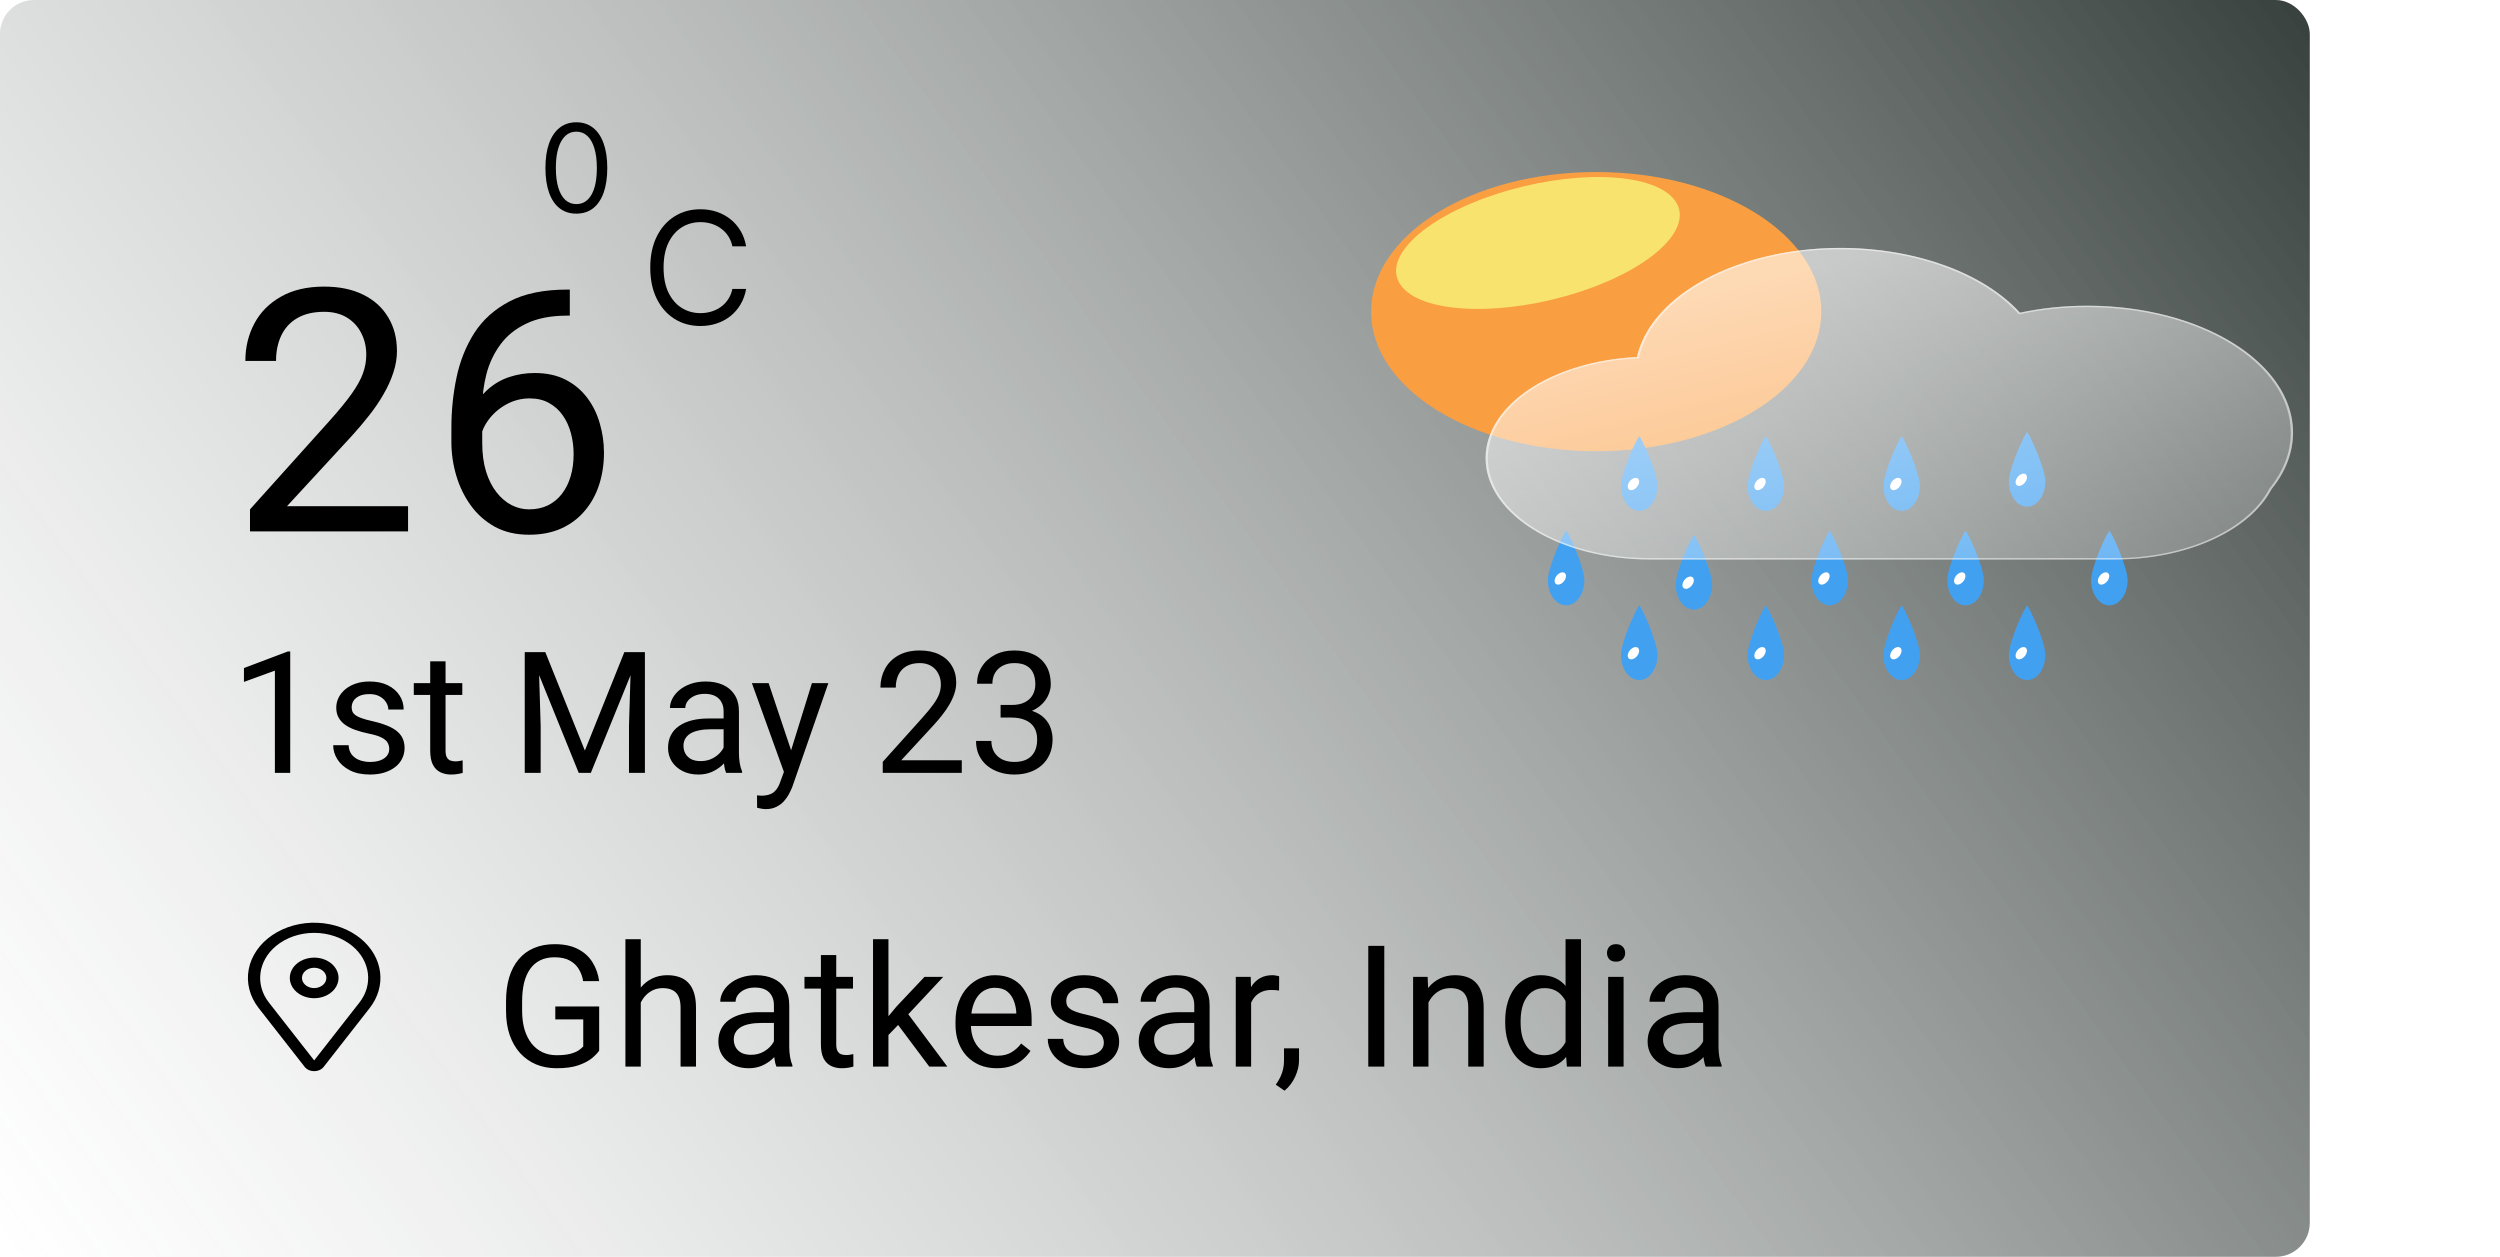 <svg width="368" height="185" viewBox="0 0 368 185" fill="none" xmlns="http://www.w3.org/2000/svg">
<rect width="340" height="185" rx="5" fill="url(#paint0_linear_13_37)"/>
<path d="M60.067 74.513V78.224H36.8V74.977L48.446 62.013C49.878 60.418 50.985 59.067 51.766 57.96C52.564 56.837 53.117 55.836 53.426 54.957C53.752 54.062 53.915 53.15 53.915 52.223C53.915 51.051 53.671 49.993 53.182 49.049C52.71 48.089 52.011 47.324 51.083 46.754C50.155 46.184 49.032 45.899 47.714 45.899C46.135 45.899 44.816 46.209 43.758 46.827C42.717 47.429 41.936 48.276 41.415 49.366C40.894 50.457 40.633 51.71 40.633 53.126H36.117C36.117 51.124 36.556 49.293 37.435 47.633C38.314 45.973 39.616 44.654 41.342 43.678C43.067 42.685 45.191 42.188 47.714 42.188C49.96 42.188 51.88 42.587 53.475 43.385C55.07 44.166 56.291 45.273 57.138 46.705C58 48.121 58.431 49.781 58.431 51.685C58.431 52.727 58.252 53.785 57.894 54.859C57.553 55.917 57.072 56.975 56.454 58.033C55.852 59.091 55.144 60.133 54.33 61.158C53.532 62.184 52.678 63.193 51.766 64.186L42.245 74.513H60.067ZM83.485 42.628H83.876V46.461H83.485C81.093 46.461 79.091 46.852 77.479 47.633C75.868 48.398 74.59 49.431 73.646 50.733C72.702 52.019 72.019 53.468 71.596 55.079C71.189 56.69 70.985 58.326 70.985 59.986V65.211C70.985 66.79 71.172 68.189 71.547 69.41C71.921 70.615 72.434 71.632 73.085 72.462C73.736 73.292 74.468 73.919 75.282 74.342C76.112 74.765 76.975 74.977 77.87 74.977C78.912 74.977 79.839 74.781 80.653 74.391C81.467 73.984 82.15 73.422 82.704 72.706C83.273 71.974 83.705 71.111 83.998 70.118C84.291 69.125 84.437 68.035 84.437 66.847C84.437 65.789 84.307 64.772 84.047 63.795C83.786 62.802 83.388 61.923 82.85 61.158C82.313 60.377 81.638 59.767 80.824 59.327C80.026 58.871 79.074 58.644 77.968 58.644C76.714 58.644 75.542 58.953 74.452 59.571C73.378 60.173 72.491 60.971 71.791 61.964C71.107 62.94 70.717 64.007 70.619 65.162L68.226 65.138C68.454 63.315 68.877 61.76 69.496 60.475C70.131 59.172 70.912 58.115 71.84 57.301C72.784 56.471 73.833 55.868 74.989 55.494C76.161 55.103 77.398 54.908 78.7 54.908C80.474 54.908 82.004 55.242 83.29 55.909C84.576 56.577 85.633 57.472 86.464 58.595C87.294 59.702 87.904 60.955 88.295 62.355C88.702 63.738 88.905 65.162 88.905 66.627C88.905 68.303 88.669 69.874 88.197 71.339C87.725 72.804 87.017 74.09 86.073 75.196C85.145 76.303 83.998 77.166 82.631 77.784C81.263 78.403 79.677 78.712 77.87 78.712C75.949 78.712 74.273 78.321 72.841 77.54C71.408 76.743 70.22 75.685 69.276 74.366C68.332 73.048 67.624 71.583 67.152 69.972C66.68 68.36 66.444 66.725 66.444 65.064V62.94C66.444 60.434 66.696 57.976 67.201 55.567C67.706 53.158 68.576 50.977 69.813 49.024C71.067 47.071 72.8 45.517 75.013 44.361C77.227 43.206 80.051 42.628 83.485 42.628Z" fill="black"/>
<path d="M84.84 31.449C83.877 31.449 83.056 31.187 82.379 30.663C81.701 30.134 81.183 29.369 80.826 28.368C80.468 27.362 80.288 26.148 80.288 24.725C80.288 23.31 80.468 22.102 80.826 21.1C81.188 20.095 81.708 19.328 82.385 18.799C83.067 18.267 83.885 18 84.84 18C85.794 18 86.61 18.267 87.288 18.799C87.97 19.328 88.49 20.095 88.847 21.1C89.21 22.102 89.391 23.31 89.391 24.725C89.391 26.148 89.212 27.362 88.854 28.368C88.496 29.369 87.978 30.134 87.301 30.663C86.623 31.187 85.803 31.449 84.84 31.449ZM84.84 30.043C85.794 30.043 86.536 29.582 87.064 28.662C87.593 27.742 87.857 26.429 87.857 24.725C87.857 23.591 87.735 22.626 87.492 21.829C87.254 21.032 86.909 20.425 86.457 20.007C86.009 19.59 85.47 19.381 84.84 19.381C83.894 19.381 83.154 19.848 82.622 20.781C82.089 21.71 81.823 23.024 81.823 24.725C81.823 25.858 81.942 26.821 82.181 27.614C82.419 28.406 82.762 29.009 83.21 29.423C83.661 29.836 84.205 30.043 84.84 30.043Z" fill="black"/>
<path d="M109.831 36.26H107.806C107.686 35.677 107.476 35.165 107.177 34.724C106.883 34.283 106.523 33.913 106.099 33.613C105.679 33.308 105.214 33.08 104.702 32.927C104.19 32.775 103.657 32.698 103.101 32.698C102.088 32.698 101.171 32.954 100.349 33.466C99.532 33.978 98.881 34.732 98.397 35.729C97.918 36.725 97.678 37.947 97.678 39.396C97.678 40.844 97.918 42.067 98.397 43.063C98.881 44.06 99.532 44.814 100.349 45.325C101.171 45.837 102.088 46.093 103.101 46.093C103.657 46.093 104.19 46.017 104.702 45.865C105.214 45.712 105.679 45.486 106.099 45.187C106.523 44.882 106.883 44.509 107.177 44.068C107.476 43.621 107.686 43.109 107.806 42.532H109.831C109.679 43.387 109.401 44.152 108.998 44.827C108.595 45.502 108.094 46.077 107.495 46.551C106.896 47.019 106.224 47.376 105.478 47.621C104.737 47.866 103.945 47.988 103.101 47.988C101.675 47.988 100.406 47.64 99.295 46.943C98.184 46.246 97.31 45.255 96.673 43.97C96.036 42.685 95.718 41.16 95.718 39.396C95.718 37.632 96.036 36.107 96.673 34.822C97.31 33.537 98.184 32.546 99.295 31.849C100.406 31.152 101.675 30.803 103.101 30.803C103.945 30.803 104.737 30.926 105.478 31.171C106.224 31.416 106.896 31.776 107.495 32.249C108.094 32.718 108.595 33.289 108.998 33.964C109.401 34.634 109.679 35.399 109.831 36.26Z" fill="black"/>
<path d="M42.721 95.897V113.768H40.463V98.717L35.909 100.377V98.338L42.367 95.897H42.721ZM57.296 110.265C57.296 109.939 57.223 109.638 57.076 109.361C56.938 109.076 56.649 108.82 56.21 108.592C55.778 108.356 55.127 108.153 54.257 107.982C53.524 107.827 52.861 107.644 52.267 107.432C51.681 107.221 51.18 106.965 50.765 106.663C50.358 106.362 50.045 106.008 49.825 105.601C49.606 105.195 49.496 104.718 49.496 104.173C49.496 103.652 49.61 103.16 49.838 102.696C50.074 102.232 50.403 101.821 50.826 101.463C51.258 101.105 51.775 100.824 52.377 100.621C52.979 100.418 53.65 100.316 54.391 100.316C55.449 100.316 56.352 100.503 57.101 100.877C57.849 101.252 58.423 101.752 58.822 102.379C59.221 102.997 59.42 103.685 59.42 104.442H57.162C57.162 104.076 57.052 103.722 56.832 103.38C56.621 103.03 56.307 102.741 55.892 102.513C55.485 102.285 54.985 102.171 54.391 102.171C53.764 102.171 53.256 102.269 52.865 102.464C52.483 102.651 52.202 102.891 52.023 103.184C51.852 103.477 51.766 103.787 51.766 104.112C51.766 104.356 51.807 104.576 51.888 104.771C51.978 104.959 52.133 105.134 52.352 105.296C52.572 105.451 52.881 105.597 53.28 105.736C53.679 105.874 54.187 106.012 54.806 106.151C55.888 106.395 56.779 106.688 57.479 107.03C58.179 107.371 58.7 107.791 59.042 108.287C59.383 108.783 59.554 109.386 59.554 110.094C59.554 110.671 59.432 111.2 59.188 111.681C58.952 112.161 58.606 112.576 58.151 112.926C57.703 113.267 57.166 113.536 56.539 113.731C55.921 113.918 55.225 114.012 54.452 114.012C53.288 114.012 52.303 113.805 51.498 113.39C50.692 112.974 50.082 112.437 49.667 111.778C49.252 111.119 49.044 110.423 49.044 109.691H51.315C51.347 110.309 51.526 110.802 51.852 111.168C52.177 111.526 52.576 111.782 53.048 111.937C53.52 112.083 53.988 112.157 54.452 112.157C55.07 112.157 55.587 112.075 56.002 111.912C56.425 111.75 56.747 111.526 56.967 111.241C57.186 110.956 57.296 110.631 57.296 110.265ZM68.05 100.56V102.293H60.909V100.56H68.05ZM63.326 97.35H65.585V110.496C65.585 110.944 65.654 111.282 65.792 111.51C65.931 111.738 66.11 111.888 66.329 111.961C66.549 112.035 66.785 112.071 67.037 112.071C67.225 112.071 67.42 112.055 67.623 112.022C67.835 111.982 67.994 111.949 68.099 111.925L68.112 113.768C67.933 113.825 67.697 113.878 67.404 113.927C67.119 113.984 66.773 114.012 66.366 114.012C65.813 114.012 65.304 113.902 64.84 113.682C64.376 113.463 64.006 113.097 63.729 112.584C63.461 112.063 63.326 111.363 63.326 110.484V97.35ZM77.987 95.995H80.27L86.093 110.484L91.903 95.995H94.198L86.971 113.768H85.189L77.987 95.995ZM77.242 95.995H79.257L79.586 106.834V113.768H77.242V95.995ZM92.916 95.995H94.93V113.768H92.587V106.834L92.916 95.995ZM106.515 111.51V104.71C106.515 104.189 106.409 103.738 106.198 103.355C105.994 102.965 105.685 102.664 105.27 102.452C104.855 102.24 104.342 102.135 103.732 102.135C103.162 102.135 102.662 102.232 102.23 102.428C101.807 102.623 101.473 102.879 101.229 103.197C100.993 103.514 100.875 103.856 100.875 104.222H98.617C98.617 103.75 98.739 103.282 98.983 102.818C99.227 102.354 99.577 101.935 100.033 101.561C100.497 101.178 101.05 100.877 101.693 100.658C102.344 100.43 103.068 100.316 103.866 100.316C104.826 100.316 105.673 100.479 106.405 100.804C107.146 101.13 107.723 101.622 108.138 102.281C108.562 102.932 108.773 103.75 108.773 104.735V110.887C108.773 111.327 108.81 111.794 108.883 112.291C108.964 112.787 109.082 113.215 109.237 113.573V113.768H106.881C106.767 113.508 106.678 113.162 106.613 112.73C106.547 112.291 106.515 111.884 106.515 111.51ZM106.906 105.76L106.93 107.347H104.647C104.004 107.347 103.431 107.4 102.926 107.506C102.421 107.603 101.998 107.754 101.656 107.957C101.315 108.161 101.054 108.417 100.875 108.726C100.696 109.028 100.607 109.382 100.607 109.788C100.607 110.203 100.7 110.582 100.887 110.924C101.075 111.266 101.355 111.538 101.73 111.742C102.112 111.937 102.58 112.035 103.134 112.035C103.825 112.035 104.436 111.888 104.965 111.595C105.494 111.302 105.913 110.944 106.222 110.521C106.539 110.098 106.71 109.687 106.735 109.288L107.699 110.374C107.642 110.716 107.487 111.095 107.235 111.51C106.983 111.925 106.645 112.323 106.222 112.706C105.807 113.08 105.31 113.394 104.733 113.646C104.163 113.89 103.52 114.012 102.804 114.012C101.909 114.012 101.123 113.837 100.448 113.487C99.781 113.137 99.26 112.669 98.885 112.083C98.519 111.489 98.336 110.826 98.336 110.094C98.336 109.386 98.475 108.763 98.751 108.226C99.028 107.681 99.427 107.229 99.948 106.871C100.468 106.505 101.095 106.228 101.827 106.041C102.56 105.854 103.378 105.76 104.281 105.76H106.906ZM115.841 112.401L119.515 100.56H121.932L116.635 115.807C116.512 116.132 116.35 116.482 116.146 116.856C115.951 117.239 115.699 117.601 115.389 117.943C115.08 118.285 114.706 118.561 114.266 118.773C113.835 118.993 113.318 119.102 112.716 119.102C112.537 119.102 112.309 119.078 112.032 119.029C111.756 118.98 111.56 118.94 111.447 118.907L111.434 117.076C111.499 117.084 111.601 117.092 111.74 117.1C111.886 117.117 111.988 117.125 112.045 117.125C112.557 117.125 112.993 117.056 113.351 116.917C113.709 116.787 114.01 116.563 114.254 116.246C114.506 115.937 114.722 115.509 114.901 114.964L115.841 112.401ZM113.143 100.56L116.573 110.814L117.159 113.194L115.536 114.024L110.677 100.56H113.143ZM141.573 111.912V113.768H129.94V112.144L135.763 105.662C136.479 104.865 137.032 104.189 137.423 103.636C137.822 103.075 138.099 102.574 138.253 102.135C138.416 101.687 138.497 101.231 138.497 100.767C138.497 100.182 138.375 99.653 138.131 99.18C137.895 98.7 137.545 98.318 137.081 98.033C136.617 97.748 136.056 97.606 135.397 97.606C134.607 97.606 133.948 97.76 133.419 98.07C132.898 98.371 132.508 98.794 132.247 99.339C131.987 99.885 131.857 100.511 131.857 101.219H129.598C129.598 100.218 129.818 99.303 130.258 98.472C130.697 97.642 131.348 96.983 132.211 96.495C133.073 95.999 134.135 95.75 135.397 95.75C136.52 95.75 137.48 95.95 138.278 96.349C139.075 96.739 139.685 97.293 140.109 98.009C140.54 98.717 140.756 99.547 140.756 100.499C140.756 101.02 140.666 101.549 140.487 102.086C140.316 102.615 140.076 103.144 139.767 103.673C139.466 104.202 139.112 104.723 138.705 105.235C138.306 105.748 137.879 106.252 137.423 106.749L132.662 111.912H141.573ZM147.286 103.77H148.898C149.687 103.77 150.338 103.64 150.851 103.38C151.372 103.111 151.758 102.749 152.01 102.293C152.271 101.829 152.401 101.309 152.401 100.731C152.401 100.047 152.287 99.474 152.059 99.01C151.831 98.546 151.49 98.196 151.034 97.96C150.578 97.724 150 97.606 149.301 97.606C148.666 97.606 148.104 97.732 147.616 97.984C147.136 98.228 146.757 98.578 146.481 99.034C146.212 99.49 146.078 100.027 146.078 100.645H143.82C143.82 99.742 144.047 98.92 144.503 98.18C144.959 97.439 145.598 96.849 146.42 96.409C147.25 95.97 148.21 95.75 149.301 95.75C150.375 95.75 151.315 95.942 152.12 96.324C152.926 96.698 153.553 97.26 154 98.009C154.448 98.749 154.672 99.673 154.672 100.78C154.672 101.227 154.566 101.707 154.354 102.22C154.151 102.725 153.829 103.197 153.39 103.636C152.959 104.076 152.397 104.438 151.705 104.723C151.014 104.999 150.184 105.138 149.215 105.138H147.286V103.77ZM147.286 105.626V104.271H149.215C150.346 104.271 151.282 104.405 152.023 104.674C152.763 104.942 153.345 105.3 153.768 105.748C154.2 106.196 154.501 106.688 154.672 107.225C154.851 107.754 154.94 108.283 154.94 108.812C154.94 109.642 154.798 110.378 154.513 111.021C154.236 111.664 153.842 112.21 153.329 112.657C152.824 113.105 152.23 113.442 151.547 113.67C150.863 113.898 150.118 114.012 149.313 114.012C148.54 114.012 147.811 113.902 147.128 113.682C146.452 113.463 145.854 113.145 145.333 112.73C144.812 112.307 144.406 111.79 144.113 111.18C143.82 110.562 143.673 109.858 143.673 109.068H145.931C145.931 109.687 146.066 110.228 146.334 110.692C146.611 111.156 147.002 111.518 147.506 111.778C148.019 112.03 148.621 112.157 149.313 112.157C150.004 112.157 150.599 112.039 151.095 111.803C151.6 111.558 151.986 111.192 152.255 110.704C152.531 110.216 152.67 109.601 152.67 108.861C152.67 108.12 152.515 107.514 152.206 107.042C151.897 106.562 151.457 106.208 150.887 105.98C150.326 105.744 149.663 105.626 148.898 105.626H147.286Z" fill="black"/>
<path d="M88.198 148.15V154.656C87.978 154.982 87.628 155.348 87.148 155.755C86.668 156.154 86.005 156.504 85.158 156.805C84.32 157.098 83.238 157.244 81.911 157.244C80.829 157.244 79.832 157.057 78.92 156.683C78.017 156.3 77.232 155.747 76.564 155.022C75.905 154.29 75.393 153.403 75.026 152.361C74.668 151.312 74.489 150.123 74.489 148.797V147.417C74.489 146.091 74.644 144.907 74.953 143.865C75.27 142.824 75.734 141.941 76.345 141.216C76.955 140.484 77.704 139.931 78.591 139.556C79.478 139.174 80.495 138.982 81.643 138.982C83.002 138.982 84.137 139.218 85.048 139.69C85.968 140.154 86.684 140.797 87.197 141.619C87.718 142.441 88.051 143.377 88.198 144.427H85.842C85.736 143.784 85.524 143.198 85.207 142.669C84.898 142.14 84.454 141.717 83.876 141.399C83.299 141.074 82.554 140.911 81.643 140.911C80.821 140.911 80.109 141.062 79.506 141.363C78.904 141.664 78.408 142.095 78.017 142.657C77.626 143.218 77.334 143.898 77.138 144.695C76.951 145.493 76.857 146.392 76.857 147.393V148.797C76.857 149.822 76.975 150.738 77.211 151.543C77.456 152.349 77.801 153.037 78.249 153.606C78.697 154.168 79.23 154.595 79.848 154.888C80.475 155.181 81.166 155.328 81.923 155.328C82.762 155.328 83.441 155.258 83.962 155.12C84.483 154.974 84.89 154.803 85.183 154.607C85.476 154.404 85.699 154.213 85.854 154.034V150.054H81.74V148.15H88.198ZM94.32 138.25V157H92.062V138.25H94.32ZM93.783 149.896L92.844 149.859C92.852 148.956 92.986 148.121 93.246 147.356C93.507 146.583 93.873 145.912 94.345 145.342C94.817 144.773 95.378 144.333 96.029 144.024C96.689 143.707 97.417 143.548 98.215 143.548C98.866 143.548 99.451 143.637 99.972 143.816C100.493 143.987 100.937 144.264 101.303 144.646C101.677 145.029 101.962 145.525 102.157 146.136C102.353 146.738 102.45 147.474 102.45 148.345V157H100.18V148.321C100.18 147.629 100.078 147.076 99.875 146.661C99.671 146.237 99.374 145.932 98.984 145.745C98.593 145.55 98.113 145.452 97.543 145.452C96.982 145.452 96.469 145.57 96.005 145.806C95.549 146.042 95.155 146.368 94.821 146.783C94.496 147.198 94.239 147.674 94.052 148.211C93.873 148.74 93.783 149.301 93.783 149.896ZM113.92 154.742V147.942C113.92 147.422 113.814 146.97 113.602 146.587C113.399 146.197 113.09 145.896 112.675 145.684C112.26 145.472 111.747 145.367 111.137 145.367C110.567 145.367 110.066 145.464 109.635 145.66C109.212 145.855 108.878 146.111 108.634 146.429C108.398 146.746 108.28 147.088 108.28 147.454H106.022C106.022 146.982 106.144 146.514 106.388 146.05C106.632 145.586 106.982 145.167 107.438 144.793C107.902 144.41 108.455 144.109 109.098 143.89C109.749 143.662 110.473 143.548 111.271 143.548C112.231 143.548 113.078 143.711 113.81 144.036C114.551 144.362 115.128 144.854 115.543 145.513C115.967 146.164 116.178 146.982 116.178 147.967V154.119C116.178 154.559 116.215 155.027 116.288 155.523C116.369 156.019 116.487 156.447 116.642 156.805V157H114.286C114.172 156.74 114.083 156.394 114.017 155.962C113.952 155.523 113.92 155.116 113.92 154.742ZM114.31 148.992L114.335 150.579H112.052C111.409 150.579 110.836 150.632 110.331 150.738C109.826 150.835 109.403 150.986 109.061 151.189C108.72 151.393 108.459 151.649 108.28 151.958C108.101 152.26 108.012 152.614 108.012 153.021C108.012 153.436 108.105 153.814 108.292 154.156C108.48 154.498 108.76 154.77 109.135 154.974C109.517 155.169 109.985 155.267 110.538 155.267C111.23 155.267 111.841 155.12 112.37 154.827C112.899 154.534 113.318 154.176 113.627 153.753C113.944 153.33 114.115 152.919 114.14 152.52L115.104 153.606C115.047 153.948 114.892 154.327 114.64 154.742C114.388 155.157 114.05 155.556 113.627 155.938C113.212 156.312 112.715 156.626 112.138 156.878C111.568 157.122 110.925 157.244 110.209 157.244C109.314 157.244 108.528 157.069 107.853 156.719C107.186 156.369 106.665 155.901 106.29 155.315C105.924 154.721 105.741 154.058 105.741 153.326C105.741 152.618 105.879 151.995 106.156 151.458C106.433 150.913 106.832 150.461 107.352 150.103C107.873 149.737 108.5 149.46 109.232 149.273C109.965 149.086 110.783 148.992 111.686 148.992H114.31ZM125.56 143.792V145.525H118.419V143.792H125.56ZM120.836 140.582H123.094V153.729C123.094 154.176 123.164 154.514 123.302 154.742C123.44 154.97 123.619 155.12 123.839 155.193C124.059 155.267 124.295 155.303 124.547 155.303C124.734 155.303 124.929 155.287 125.133 155.254C125.345 155.214 125.503 155.181 125.609 155.157L125.621 157C125.442 157.057 125.206 157.11 124.913 157.159C124.628 157.216 124.282 157.244 123.876 157.244C123.322 157.244 122.814 157.134 122.35 156.915C121.886 156.695 121.516 156.329 121.239 155.816C120.97 155.295 120.836 154.595 120.836 153.716V140.582ZM130.78 138.25V157H128.509V138.25H130.78ZM138.848 143.792L133.087 149.957L129.864 153.301L129.681 150.896L131.988 148.138L136.09 143.792H138.848ZM136.785 157L132.074 150.701L133.245 148.687L139.447 157H136.785ZM146.717 157.244C145.797 157.244 144.963 157.09 144.214 156.78C143.474 156.463 142.835 156.019 142.298 155.45C141.769 154.88 141.362 154.205 141.077 153.423C140.792 152.642 140.65 151.788 140.65 150.86V150.347C140.65 149.273 140.809 148.317 141.126 147.479C141.443 146.632 141.875 145.916 142.42 145.33C142.965 144.744 143.584 144.301 144.275 144C144.967 143.698 145.683 143.548 146.424 143.548C147.368 143.548 148.182 143.711 148.865 144.036C149.557 144.362 150.123 144.817 150.562 145.403C151.001 145.981 151.327 146.665 151.539 147.454C151.75 148.235 151.856 149.09 151.856 150.018V151.031H141.993V149.188H149.598V149.017C149.565 148.431 149.443 147.861 149.231 147.308C149.028 146.754 148.702 146.299 148.255 145.94C147.807 145.582 147.197 145.403 146.424 145.403C145.911 145.403 145.439 145.513 145.008 145.733C144.576 145.944 144.206 146.262 143.897 146.685C143.588 147.108 143.348 147.625 143.177 148.235C143.006 148.846 142.92 149.55 142.92 150.347V150.86C142.92 151.486 143.006 152.076 143.177 152.63C143.356 153.175 143.612 153.655 143.946 154.07C144.288 154.485 144.699 154.811 145.179 155.047C145.667 155.283 146.22 155.401 146.839 155.401C147.636 155.401 148.312 155.238 148.865 154.913C149.419 154.587 149.903 154.152 150.318 153.606L151.685 154.693C151.4 155.124 151.038 155.535 150.599 155.926C150.159 156.316 149.618 156.634 148.975 156.878C148.34 157.122 147.588 157.244 146.717 157.244ZM162.483 153.497C162.483 153.171 162.41 152.87 162.263 152.593C162.125 152.308 161.836 152.052 161.397 151.824C160.965 151.588 160.314 151.385 159.444 151.214C158.711 151.059 158.048 150.876 157.454 150.665C156.868 150.453 156.367 150.197 155.952 149.896C155.545 149.594 155.232 149.24 155.012 148.833C154.793 148.427 154.683 147.951 154.683 147.405C154.683 146.884 154.797 146.392 155.025 145.928C155.261 145.464 155.59 145.053 156.013 144.695C156.445 144.337 156.961 144.056 157.564 143.853C158.166 143.65 158.837 143.548 159.578 143.548C160.636 143.548 161.539 143.735 162.288 144.109C163.036 144.484 163.61 144.984 164.009 145.611C164.408 146.229 164.607 146.917 164.607 147.674H162.349C162.349 147.308 162.239 146.954 162.019 146.612C161.808 146.262 161.494 145.973 161.079 145.745C160.672 145.517 160.172 145.403 159.578 145.403C158.951 145.403 158.443 145.501 158.052 145.696C157.669 145.883 157.389 146.124 157.21 146.417C157.039 146.709 156.953 147.019 156.953 147.344C156.953 147.588 156.994 147.808 157.075 148.003C157.165 148.191 157.32 148.366 157.539 148.528C157.759 148.683 158.068 148.829 158.467 148.968C158.866 149.106 159.374 149.244 159.993 149.383C161.075 149.627 161.966 149.92 162.666 150.262C163.366 150.604 163.887 151.023 164.229 151.519C164.571 152.015 164.741 152.618 164.741 153.326C164.741 153.903 164.619 154.432 164.375 154.913C164.139 155.393 163.793 155.808 163.338 156.158C162.89 156.5 162.353 156.768 161.726 156.963C161.108 157.151 160.412 157.244 159.639 157.244C158.475 157.244 157.49 157.037 156.685 156.622C155.879 156.207 155.269 155.669 154.854 155.01C154.439 154.351 154.231 153.655 154.231 152.923H156.502C156.534 153.541 156.713 154.034 157.039 154.4C157.364 154.758 157.763 155.014 158.235 155.169C158.707 155.315 159.175 155.389 159.639 155.389C160.257 155.389 160.774 155.307 161.189 155.145C161.612 154.982 161.934 154.758 162.154 154.473C162.373 154.188 162.483 153.863 162.483 153.497ZM175.796 154.742V147.942C175.796 147.422 175.69 146.97 175.478 146.587C175.275 146.197 174.966 145.896 174.551 145.684C174.136 145.472 173.623 145.367 173.013 145.367C172.443 145.367 171.942 145.464 171.511 145.66C171.088 145.855 170.754 146.111 170.51 146.429C170.274 146.746 170.156 147.088 170.156 147.454H167.898C167.898 146.982 168.02 146.514 168.264 146.05C168.508 145.586 168.858 145.167 169.314 144.793C169.778 144.41 170.331 144.109 170.974 143.89C171.625 143.662 172.349 143.548 173.147 143.548C174.107 143.548 174.954 143.711 175.686 144.036C176.426 144.362 177.004 144.854 177.419 145.513C177.843 146.164 178.054 146.982 178.054 147.967V154.119C178.054 154.559 178.091 155.027 178.164 155.523C178.245 156.019 178.363 156.447 178.518 156.805V157H176.162C176.048 156.74 175.959 156.394 175.893 155.962C175.828 155.523 175.796 155.116 175.796 154.742ZM176.186 148.992L176.211 150.579H173.928C173.285 150.579 172.711 150.632 172.207 150.738C171.702 150.835 171.279 150.986 170.937 151.189C170.596 151.393 170.335 151.649 170.156 151.958C169.977 152.26 169.888 152.614 169.888 153.021C169.888 153.436 169.981 153.814 170.168 154.156C170.356 154.498 170.636 154.77 171.011 154.974C171.393 155.169 171.861 155.267 172.414 155.267C173.106 155.267 173.717 155.12 174.246 154.827C174.774 154.534 175.194 154.176 175.503 153.753C175.82 153.33 175.991 152.919 176.016 152.52L176.98 153.606C176.923 153.948 176.768 154.327 176.516 154.742C176.264 155.157 175.926 155.556 175.503 155.938C175.088 156.312 174.591 156.626 174.014 156.878C173.444 157.122 172.801 157.244 172.085 157.244C171.19 157.244 170.404 157.069 169.729 156.719C169.062 156.369 168.541 155.901 168.166 155.315C167.8 154.721 167.617 154.058 167.617 153.326C167.617 152.618 167.755 151.995 168.032 151.458C168.309 150.913 168.708 150.461 169.228 150.103C169.749 149.737 170.376 149.46 171.108 149.273C171.841 149.086 172.659 148.992 173.562 148.992H176.186ZM184.165 145.867V157H181.906V143.792H184.104L184.165 145.867ZM188.291 143.719L188.278 145.818C188.091 145.778 187.912 145.753 187.741 145.745C187.579 145.729 187.391 145.721 187.18 145.721C186.659 145.721 186.199 145.802 185.8 145.965C185.402 146.128 185.064 146.355 184.787 146.648C184.511 146.941 184.291 147.291 184.128 147.698C183.973 148.097 183.872 148.536 183.823 149.017L183.188 149.383C183.188 148.585 183.265 147.837 183.42 147.137C183.583 146.437 183.831 145.818 184.165 145.281C184.498 144.736 184.921 144.313 185.434 144.012C185.955 143.702 186.574 143.548 187.29 143.548C187.452 143.548 187.64 143.568 187.851 143.609C188.063 143.641 188.209 143.678 188.291 143.719ZM191.215 154.314V156.133C191.215 156.874 191.028 157.655 190.654 158.477C190.279 159.307 189.754 159.999 189.079 160.552L187.797 159.661C188.058 159.303 188.277 158.937 188.456 158.562C188.635 158.196 188.77 157.814 188.859 157.415C188.957 157.024 189.006 156.609 189.006 156.17V154.314H191.215ZM203.766 139.227V157H201.41V139.227H203.766ZM210.267 146.612V157H208.009V143.792H210.145L210.267 146.612ZM209.73 149.896L208.79 149.859C208.798 148.956 208.932 148.121 209.193 147.356C209.453 146.583 209.819 145.912 210.291 145.342C210.763 144.773 211.325 144.333 211.976 144.024C212.635 143.707 213.364 143.548 214.161 143.548C214.812 143.548 215.398 143.637 215.919 143.816C216.44 143.987 216.883 144.264 217.249 144.646C217.624 145.029 217.909 145.525 218.104 146.136C218.299 146.738 218.397 147.474 218.397 148.345V157H216.126V148.321C216.126 147.629 216.025 147.076 215.821 146.661C215.618 146.237 215.321 145.932 214.93 145.745C214.539 145.55 214.059 145.452 213.49 145.452C212.928 145.452 212.415 145.57 211.952 145.806C211.496 146.042 211.101 146.368 210.767 146.783C210.442 147.198 210.186 147.674 209.998 148.211C209.819 148.74 209.73 149.301 209.73 149.896ZM230.452 154.437V138.25H232.723V157H230.648L230.452 154.437ZM221.566 150.542V150.286C221.566 149.277 221.688 148.361 221.932 147.54C222.184 146.709 222.538 145.997 222.994 145.403C223.458 144.809 224.007 144.354 224.642 144.036C225.285 143.711 226.001 143.548 226.79 143.548C227.62 143.548 228.344 143.694 228.963 143.987C229.59 144.272 230.119 144.691 230.55 145.245C230.989 145.79 231.335 146.449 231.587 147.222C231.84 147.995 232.015 148.87 232.112 149.847V150.97C232.023 151.938 231.848 152.809 231.587 153.582C231.335 154.355 230.989 155.014 230.55 155.56C230.119 156.105 229.59 156.524 228.963 156.817C228.336 157.102 227.604 157.244 226.766 157.244C225.993 157.244 225.285 157.077 224.642 156.744C224.007 156.41 223.458 155.942 222.994 155.34C222.538 154.738 222.184 154.03 221.932 153.216C221.688 152.394 221.566 151.503 221.566 150.542ZM223.836 150.286V150.542C223.836 151.202 223.901 151.82 224.031 152.398C224.17 152.976 224.381 153.484 224.666 153.924C224.951 154.363 225.313 154.709 225.753 154.961C226.192 155.206 226.717 155.328 227.327 155.328C228.076 155.328 228.69 155.169 229.171 154.852C229.659 154.534 230.049 154.115 230.342 153.594C230.635 153.073 230.863 152.508 231.026 151.897V148.956C230.928 148.508 230.786 148.077 230.599 147.662C230.42 147.238 230.184 146.864 229.891 146.539C229.606 146.205 229.252 145.94 228.829 145.745C228.414 145.55 227.921 145.452 227.352 145.452C226.733 145.452 226.2 145.582 225.753 145.843C225.313 146.095 224.951 146.445 224.666 146.893C224.381 147.332 224.17 147.845 224.031 148.431C223.901 149.008 223.836 149.627 223.836 150.286ZM238.992 143.792V157H236.721V143.792H238.992ZM236.551 140.289C236.551 139.922 236.66 139.613 236.88 139.361C237.108 139.109 237.442 138.982 237.881 138.982C238.312 138.982 238.642 139.109 238.87 139.361C239.106 139.613 239.224 139.922 239.224 140.289C239.224 140.639 239.106 140.94 238.87 141.192C238.642 141.436 238.312 141.558 237.881 141.558C237.442 141.558 237.108 141.436 236.88 141.192C236.66 140.94 236.551 140.639 236.551 140.289ZM250.706 154.742V147.942C250.706 147.422 250.6 146.97 250.388 146.587C250.185 146.197 249.875 145.896 249.46 145.684C249.045 145.472 248.533 145.367 247.922 145.367C247.353 145.367 246.852 145.464 246.421 145.66C245.998 145.855 245.664 146.111 245.42 146.429C245.184 146.746 245.066 147.088 245.066 147.454H242.808C242.808 146.982 242.93 146.514 243.174 146.05C243.418 145.586 243.768 145.167 244.224 144.793C244.688 144.41 245.241 144.109 245.884 143.89C246.535 143.662 247.259 143.548 248.057 143.548C249.017 143.548 249.863 143.711 250.596 144.036C251.336 144.362 251.914 144.854 252.329 145.513C252.752 146.164 252.964 146.982 252.964 147.967V154.119C252.964 154.559 253 155.027 253.074 155.523C253.155 156.019 253.273 156.447 253.428 156.805V157H251.072C250.958 156.74 250.868 156.394 250.803 155.962C250.738 155.523 250.706 155.116 250.706 154.742ZM251.096 148.992L251.121 150.579H248.838C248.195 150.579 247.621 150.632 247.117 150.738C246.612 150.835 246.189 150.986 245.847 151.189C245.505 151.393 245.245 151.649 245.066 151.958C244.887 152.26 244.797 152.614 244.797 153.021C244.797 153.436 244.891 153.814 245.078 154.156C245.265 154.498 245.546 154.77 245.92 154.974C246.303 155.169 246.771 155.267 247.324 155.267C248.016 155.267 248.626 155.12 249.155 154.827C249.684 154.534 250.103 154.176 250.413 153.753C250.73 153.33 250.901 152.919 250.925 152.52L251.89 153.606C251.833 153.948 251.678 154.327 251.426 154.742C251.174 155.157 250.836 155.556 250.413 155.938C249.998 156.312 249.501 156.626 248.923 156.878C248.354 157.122 247.711 157.244 246.995 157.244C246.099 157.244 245.314 157.069 244.639 156.719C243.971 156.369 243.451 155.901 243.076 155.315C242.71 154.721 242.527 154.058 242.527 153.326C242.527 152.618 242.665 151.995 242.942 151.458C243.219 150.913 243.617 150.461 244.138 150.103C244.659 149.737 245.286 149.46 246.018 149.273C246.75 149.086 247.568 148.992 248.472 148.992H251.096Z" fill="black"/>
<path d="M46.246 140.961C45.536 140.961 44.842 141.137 44.251 141.465C43.661 141.794 43.201 142.26 42.929 142.807C42.658 143.353 42.587 143.954 42.725 144.534C42.864 145.114 43.206 145.647 43.708 146.065C44.209 146.483 44.849 146.768 45.545 146.883C46.242 146.998 46.963 146.939 47.619 146.713C48.275 146.486 48.836 146.103 49.23 145.612C49.624 145.12 49.835 144.542 49.835 143.951C49.834 143.158 49.455 142.398 48.782 141.838C48.11 141.277 47.197 140.962 46.246 140.961ZM46.246 145.446C45.891 145.446 45.544 145.358 45.248 145.194C44.953 145.029 44.723 144.796 44.587 144.523C44.452 144.25 44.416 143.949 44.485 143.659C44.555 143.369 44.726 143.103 44.977 142.894C45.227 142.685 45.547 142.542 45.895 142.485C46.244 142.427 46.605 142.457 46.932 142.57C47.26 142.683 47.541 142.875 47.738 143.12C47.935 143.366 48.04 143.655 48.04 143.951C48.04 144.347 47.85 144.727 47.514 145.007C47.178 145.287 46.721 145.445 46.246 145.446Z" fill="black"/>
<path d="M53.143 138.202C51.438 136.782 49.161 135.938 46.753 135.834C44.345 135.729 41.975 136.372 40.102 137.637C38.23 138.902 36.986 140.7 36.611 142.684C36.236 144.668 36.757 146.698 38.073 148.381L44.854 157.051C45.005 157.244 45.211 157.402 45.454 157.512C45.697 157.622 45.969 157.679 46.246 157.679C46.522 157.679 46.794 157.622 47.037 157.512C47.28 157.402 47.487 157.244 47.638 157.051L54.419 148.381C55.64 146.819 56.179 144.956 55.947 143.103C55.715 141.25 54.725 139.519 53.143 138.202ZM52.915 147.565L46.246 156.092L39.576 147.565C37.535 144.955 37.973 141.461 40.617 139.259C41.356 138.643 42.234 138.155 43.2 137.821C44.165 137.488 45.2 137.317 46.246 137.317C47.291 137.317 48.326 137.488 49.292 137.821C50.257 138.155 51.135 138.643 51.874 139.259C54.519 141.461 54.956 144.955 52.915 147.565Z" fill="black"/>
<g filter="url(#filter0_ddf_13_37)">
<path d="M234.961 58.417C253.262 58.417 268.097 49.218 268.097 37.87C268.097 26.522 253.262 17.322 234.961 17.322C216.661 17.322 201.825 26.522 201.825 37.87C201.825 49.218 216.661 58.417 234.961 58.417Z" fill="#FA9E42"/>
<g filter="url(#filter1_f_13_37)">
<path d="M232.567 34.948C243.58 31.339 249.739 25.198 246.325 21.232C242.911 17.266 231.215 16.976 220.202 20.585C209.189 24.194 203.03 30.335 206.444 34.301C209.859 38.267 221.554 38.556 232.567 34.948Z" fill="#F8E36F"/>
</g>
<path d="M241.297 56.244C241.537 56.247 243.982 61.484 243.982 63.519C243.982 65.553 242.779 67.203 241.297 67.203C239.814 67.203 238.611 65.554 238.611 63.519C238.611 61.484 241.056 56.24 241.297 56.244Z" fill="#42A0F0"/>
<path d="M240 64.141C240.392 64.215 240.909 63.874 241.154 63.38C241.399 62.885 241.279 62.424 240.887 62.35C240.495 62.276 239.978 62.617 239.733 63.112C239.488 63.606 239.607 64.067 240 64.141Z" fill="white"/>
<path d="M259.929 56.244C260.17 56.247 262.615 61.484 262.615 63.519C262.615 65.553 261.412 67.203 259.929 67.203C258.447 67.203 257.244 65.554 257.244 63.519C257.244 61.484 259.689 56.24 259.929 56.244Z" fill="#42A0F0"/>
<path d="M258.632 64.141C259.025 64.215 259.541 63.874 259.787 63.38C260.032 62.885 259.912 62.424 259.52 62.35C259.128 62.276 258.611 62.617 258.366 63.112C258.121 63.606 258.24 64.067 258.632 64.141Z" fill="white"/>
<path d="M279.922 56.244C280.163 56.247 282.607 61.484 282.607 63.519C282.607 65.553 281.405 67.203 279.922 67.203C278.439 67.203 277.237 65.554 277.237 63.519C277.237 61.484 279.681 56.24 279.922 56.244Z" fill="#42A0F0"/>
<path d="M278.625 64.141C279.017 64.215 279.534 63.874 279.779 63.38C280.024 62.885 279.905 62.424 279.512 62.35C279.12 62.276 278.603 62.617 278.358 63.112C278.113 63.606 278.232 64.067 278.625 64.141Z" fill="white"/>
<path d="M298.386 55.621C298.627 55.625 301.071 60.861 301.071 62.896C301.071 64.931 299.869 66.581 298.386 66.581C296.903 66.581 295.701 64.931 295.701 62.896C295.701 60.862 298.145 55.618 298.386 55.621Z" fill="#42A0F0"/>
<path d="M297.089 63.519C297.481 63.593 297.998 63.252 298.243 62.757C298.488 62.263 298.369 61.802 297.977 61.728C297.584 61.654 297.068 61.995 296.822 62.489C296.577 62.984 296.697 63.445 297.089 63.519Z" fill="white"/>
<path d="M269.338 70.15C269.578 70.153 272.023 75.39 272.023 77.425C272.023 79.46 270.82 81.109 269.338 81.109C267.855 81.109 266.652 79.46 266.652 77.425C266.652 75.39 269.097 70.146 269.338 70.15Z" fill="#42A0F0"/>
<path d="M268.041 78.047C268.433 78.121 268.95 77.78 269.195 77.286C269.44 76.791 269.32 76.33 268.928 76.256C268.536 76.182 268.019 76.523 267.774 77.018C267.529 77.513 267.648 77.973 268.041 78.047Z" fill="white"/>
<path d="M289.329 70.15C289.57 70.153 292.014 75.39 292.014 77.425C292.014 79.46 290.812 81.109 289.329 81.109C287.846 81.109 286.644 79.46 286.644 77.425C286.644 75.39 289.088 70.146 289.329 70.15Z" fill="#42A0F0"/>
<path d="M288.032 78.047C288.424 78.121 288.941 77.78 289.186 77.286C289.431 76.791 289.312 76.33 288.92 76.256C288.527 76.182 288.011 76.523 287.765 77.018C287.52 77.513 287.64 77.973 288.032 78.047Z" fill="white"/>
<path d="M310.496 70.15C310.737 70.153 313.182 75.39 313.182 77.425C313.182 79.46 311.979 81.109 310.496 81.109C309.014 81.109 307.811 79.46 307.811 77.425C307.811 75.39 310.256 70.146 310.496 70.15Z" fill="#42A0F0"/>
<path d="M309.199 78.047C309.592 78.121 310.108 77.78 310.354 77.286C310.599 76.791 310.479 76.33 310.087 76.256C309.695 76.182 309.178 76.523 308.933 77.018C308.688 77.513 308.807 77.973 309.199 78.047Z" fill="white"/>
<path d="M249.347 70.772C249.588 70.776 252.032 76.013 252.032 78.047C252.032 80.082 250.83 81.732 249.347 81.732C247.864 81.732 246.662 80.082 246.662 78.047C246.662 76.013 249.106 70.769 249.347 70.772Z" fill="#42A0F0"/>
<path d="M248.05 78.67C248.442 78.744 248.959 78.403 249.204 77.908C249.449 77.414 249.33 76.953 248.938 76.879C248.545 76.805 248.029 77.146 247.784 77.64C247.538 78.135 247.658 78.596 248.05 78.67Z" fill="white"/>
<path d="M230.531 70.15C230.772 70.153 233.216 75.39 233.216 77.425C233.216 79.46 232.014 81.109 230.531 81.109C229.048 81.109 227.846 79.46 227.846 77.425C227.846 75.39 230.29 70.146 230.531 70.15Z" fill="#42A0F0"/>
<path d="M229.234 78.047C229.626 78.121 230.143 77.78 230.388 77.286C230.633 76.791 230.514 76.33 230.121 76.256C229.729 76.182 229.212 76.523 228.967 77.018C228.722 77.513 228.841 77.973 229.234 78.047Z" fill="white"/>
<path d="M241.297 81.15C241.537 81.153 243.982 86.39 243.982 88.425C243.982 90.46 242.779 92.109 241.297 92.109C239.814 92.109 238.611 90.46 238.611 88.425C238.611 86.39 241.056 81.146 241.297 81.15Z" fill="#42A0F0"/>
<path d="M240 89.047C240.392 89.121 240.909 88.781 241.154 88.286C241.399 87.791 241.279 87.33 240.887 87.256C240.495 87.182 239.978 87.523 239.733 88.018C239.488 88.513 239.607 88.973 240 89.047Z" fill="white"/>
<path d="M259.929 81.15C260.17 81.153 262.615 86.39 262.615 88.425C262.615 90.46 261.412 92.109 259.929 92.109C258.447 92.109 257.244 90.46 257.244 88.425C257.244 86.39 259.689 81.146 259.929 81.15Z" fill="#42A0F0"/>
<path d="M258.632 89.047C259.025 89.121 259.541 88.781 259.787 88.286C260.032 87.791 259.912 87.33 259.52 87.256C259.128 87.182 258.611 87.523 258.366 88.018C258.121 88.513 258.24 88.973 258.632 89.047Z" fill="white"/>
<path d="M279.922 81.15C280.163 81.153 282.607 86.39 282.607 88.425C282.607 90.46 281.405 92.109 279.922 92.109C278.439 92.109 277.237 90.46 277.237 88.425C277.237 86.39 279.681 81.146 279.922 81.15Z" fill="#42A0F0"/>
<path d="M278.625 89.047C279.017 89.121 279.534 88.781 279.779 88.286C280.024 87.791 279.905 87.33 279.512 87.256C279.12 87.182 278.603 87.523 278.358 88.018C278.113 88.513 278.232 88.973 278.625 89.047Z" fill="white"/>
<path d="M298.386 81.15C298.627 81.153 301.071 86.39 301.071 88.425C301.071 90.46 299.869 92.109 298.386 92.109C296.903 92.109 295.701 90.46 295.701 88.425C295.701 86.39 298.145 81.146 298.386 81.15Z" fill="#42A0F0"/>
<path d="M297.089 89.047C297.481 89.121 297.998 88.781 298.243 88.286C298.488 87.791 298.369 87.33 297.977 87.256C297.584 87.182 297.068 87.523 296.822 88.018C296.577 88.513 296.697 88.973 297.089 89.047Z" fill="white"/>
<g filter="url(#filter2_d_13_37)">
<path d="M297.263 72.359H232.864C226.617 72.356 220.613 70.863 216.111 68.191C211.609 65.519 208.956 61.876 208.709 58.025C208.461 54.173 210.638 50.412 214.784 47.529C218.929 44.645 224.722 42.863 230.949 42.555C231.837 38.687 234.669 35.087 239.045 32.263C243.422 29.439 249.124 27.532 255.349 26.812C261.573 26.091 268.007 26.593 273.746 28.246C279.484 29.899 284.238 32.621 287.339 36.028C293.025 34.813 299.17 34.671 304.988 35.62C310.806 36.569 316.034 38.566 320.006 41.355C323.977 44.145 326.512 47.601 327.286 51.283C328.061 54.965 327.04 58.706 324.355 62.028C322.779 65.03 319.702 67.647 315.565 69.503C311.429 71.359 306.445 72.359 301.33 72.359H297.263Z" fill="url(#paint1_linear_13_37)"/>
<path d="M301.33 72.152C303.927 72.152 306.48 71.896 308.919 71.391C311.278 70.903 313.492 70.191 315.5 69.275C317.485 68.369 319.226 67.284 320.673 66.05C322.137 64.8 323.268 63.426 324.034 61.964L324.042 61.949L324.053 61.935C325.071 60.68 325.855 59.352 326.383 57.989C326.927 56.586 327.202 55.136 327.202 53.68C327.202 52.426 326.997 51.174 326.594 49.957C326.201 48.771 325.614 47.605 324.849 46.49C324.099 45.395 323.17 44.34 322.089 43.352C321.018 42.374 319.788 41.454 318.433 40.618C317.078 39.782 315.587 39.023 314.002 38.362C312.401 37.695 310.69 37.122 308.916 36.659C307.109 36.188 305.219 35.826 303.296 35.583C301.324 35.334 299.294 35.208 297.262 35.208C293.898 35.208 290.596 35.55 287.448 36.223L287.182 36.28L287.045 36.129C284.483 33.318 280.756 30.958 276.267 29.303C273.998 28.466 271.559 27.819 269.019 27.38C266.399 26.928 263.678 26.698 260.93 26.698C257.235 26.698 253.628 27.109 250.209 27.918C246.906 28.7 243.876 29.829 241.203 31.274C238.546 32.712 236.341 34.407 234.649 36.314C232.915 38.268 231.782 40.377 231.281 42.583L231.244 42.748L230.975 42.761C227.961 42.907 225.062 43.396 222.357 44.216C219.729 45.013 217.382 46.09 215.381 47.419C211.271 50.149 209.008 53.706 209.008 57.434C209.008 59.421 209.638 61.348 210.882 63.163C211.48 64.035 212.22 64.876 213.082 65.662C213.935 66.442 214.915 67.175 215.995 67.841C217.074 68.507 218.262 69.112 219.525 69.638C220.801 70.17 222.164 70.626 223.578 70.995C226.518 71.763 229.642 72.152 232.863 72.152H297.262H301.33ZM301.33 72.359H297.262H232.863C219.502 72.359 208.671 65.677 208.671 57.434C208.671 49.588 218.482 43.156 230.948 42.554C233.01 33.477 245.648 26.491 260.93 26.491C272.268 26.491 282.15 30.335 287.338 36.027C290.447 35.362 293.786 35 297.262 35C313.983 35 327.539 43.364 327.539 53.68C327.539 56.68 326.392 59.516 324.354 62.028C321.214 68.023 312.093 72.359 301.33 72.359Z" fill="white" fill-opacity="0.5"/>
</g>
</g>
<defs>
<filter id="filter0_ddf_13_37" x="197.825" y="13.322" width="133.713" height="86.787" filterUnits="userSpaceOnUse" color-interpolation-filters="sRGB">
<feFlood flood-opacity="0" result="BackgroundImageFix"/>
<feColorMatrix in="SourceAlpha" type="matrix" values="0 0 0 0 0 0 0 0 0 0 0 0 0 0 0 0 0 0 127 0" result="hardAlpha"/>
<feOffset dy="4"/>
<feGaussianBlur stdDeviation="2"/>
<feComposite in2="hardAlpha" operator="out"/>
<feColorMatrix type="matrix" values="0 0 0 0 0 0 0 0 0 0 0 0 0 0 0 0 0 0 0.25 0"/>
<feBlend mode="normal" in2="BackgroundImageFix" result="effect1_dropShadow_13_37"/>
<feColorMatrix in="SourceAlpha" type="matrix" values="0 0 0 0 0 0 0 0 0 0 0 0 0 0 0 0 0 0 127 0" result="hardAlpha"/>
<feOffset dy="4"/>
<feGaussianBlur stdDeviation="2"/>
<feComposite in2="hardAlpha" operator="out"/>
<feColorMatrix type="matrix" values="0 0 0 0 0 0 0 0 0 0 0 0 0 0 0 0 0 0 0.25 0"/>
<feBlend mode="normal" in2="effect1_dropShadow_13_37" result="effect2_dropShadow_13_37"/>
<feBlend mode="normal" in="SourceGraphic" in2="effect2_dropShadow_13_37" result="shape"/>
<feGaussianBlur stdDeviation="2" result="effect3_foregroundBlur_13_37"/>
</filter>
<filter id="filter1_f_13_37" x="185.502" y="-1.943" width="81.765" height="59.419" filterUnits="userSpaceOnUse" color-interpolation-filters="sRGB">
<feFlood flood-opacity="0" result="BackgroundImageFix"/>
<feBlend mode="normal" in="SourceGraphic" in2="BackgroundImageFix" result="shape"/>
<feGaussianBlur stdDeviation="10" result="effect1_foregroundBlur_13_37"/>
</filter>
<filter id="filter2_d_13_37" x="188.671" y="-1.509" width="178.867" height="105.868" filterUnits="userSpaceOnUse" color-interpolation-filters="sRGB">
<feFlood flood-opacity="0" result="BackgroundImageFix"/>
<feColorMatrix in="SourceAlpha" type="matrix" values="0 0 0 0 0 0 0 0 0 0 0 0 0 0 0 0 0 0 127 0" result="hardAlpha"/>
<feOffset dx="10" dy="2"/>
<feGaussianBlur stdDeviation="15"/>
<feColorMatrix type="matrix" values="0 0 0 0 0.502 0 0 0 0 0.502 0 0 0 0 0.502 0 0 0 0.302 0"/>
<feBlend mode="normal" in2="BackgroundImageFix" result="effect1_dropShadow_13_37"/>
<feBlend mode="normal" in="SourceGraphic" in2="effect1_dropShadow_13_37" result="shape"/>
</filter>
<linearGradient id="paint0_linear_13_37" x1="340" y1="0" x2="31.16" y2="226.681" gradientUnits="userSpaceOnUse">
<stop stop-color="#37403D"/>
<stop offset="1" stop-color="white" stop-opacity="0.43"/>
</linearGradient>
<linearGradient id="paint1_linear_13_37" x1="268.114" y1="26.491" x2="282.565" y2="83.121" gradientUnits="userSpaceOnUse">
<stop stop-color="white" stop-opacity="0.604"/>
<stop offset="1" stop-color="white" stop-opacity="0.2"/>
</linearGradient>
</defs>
</svg>
